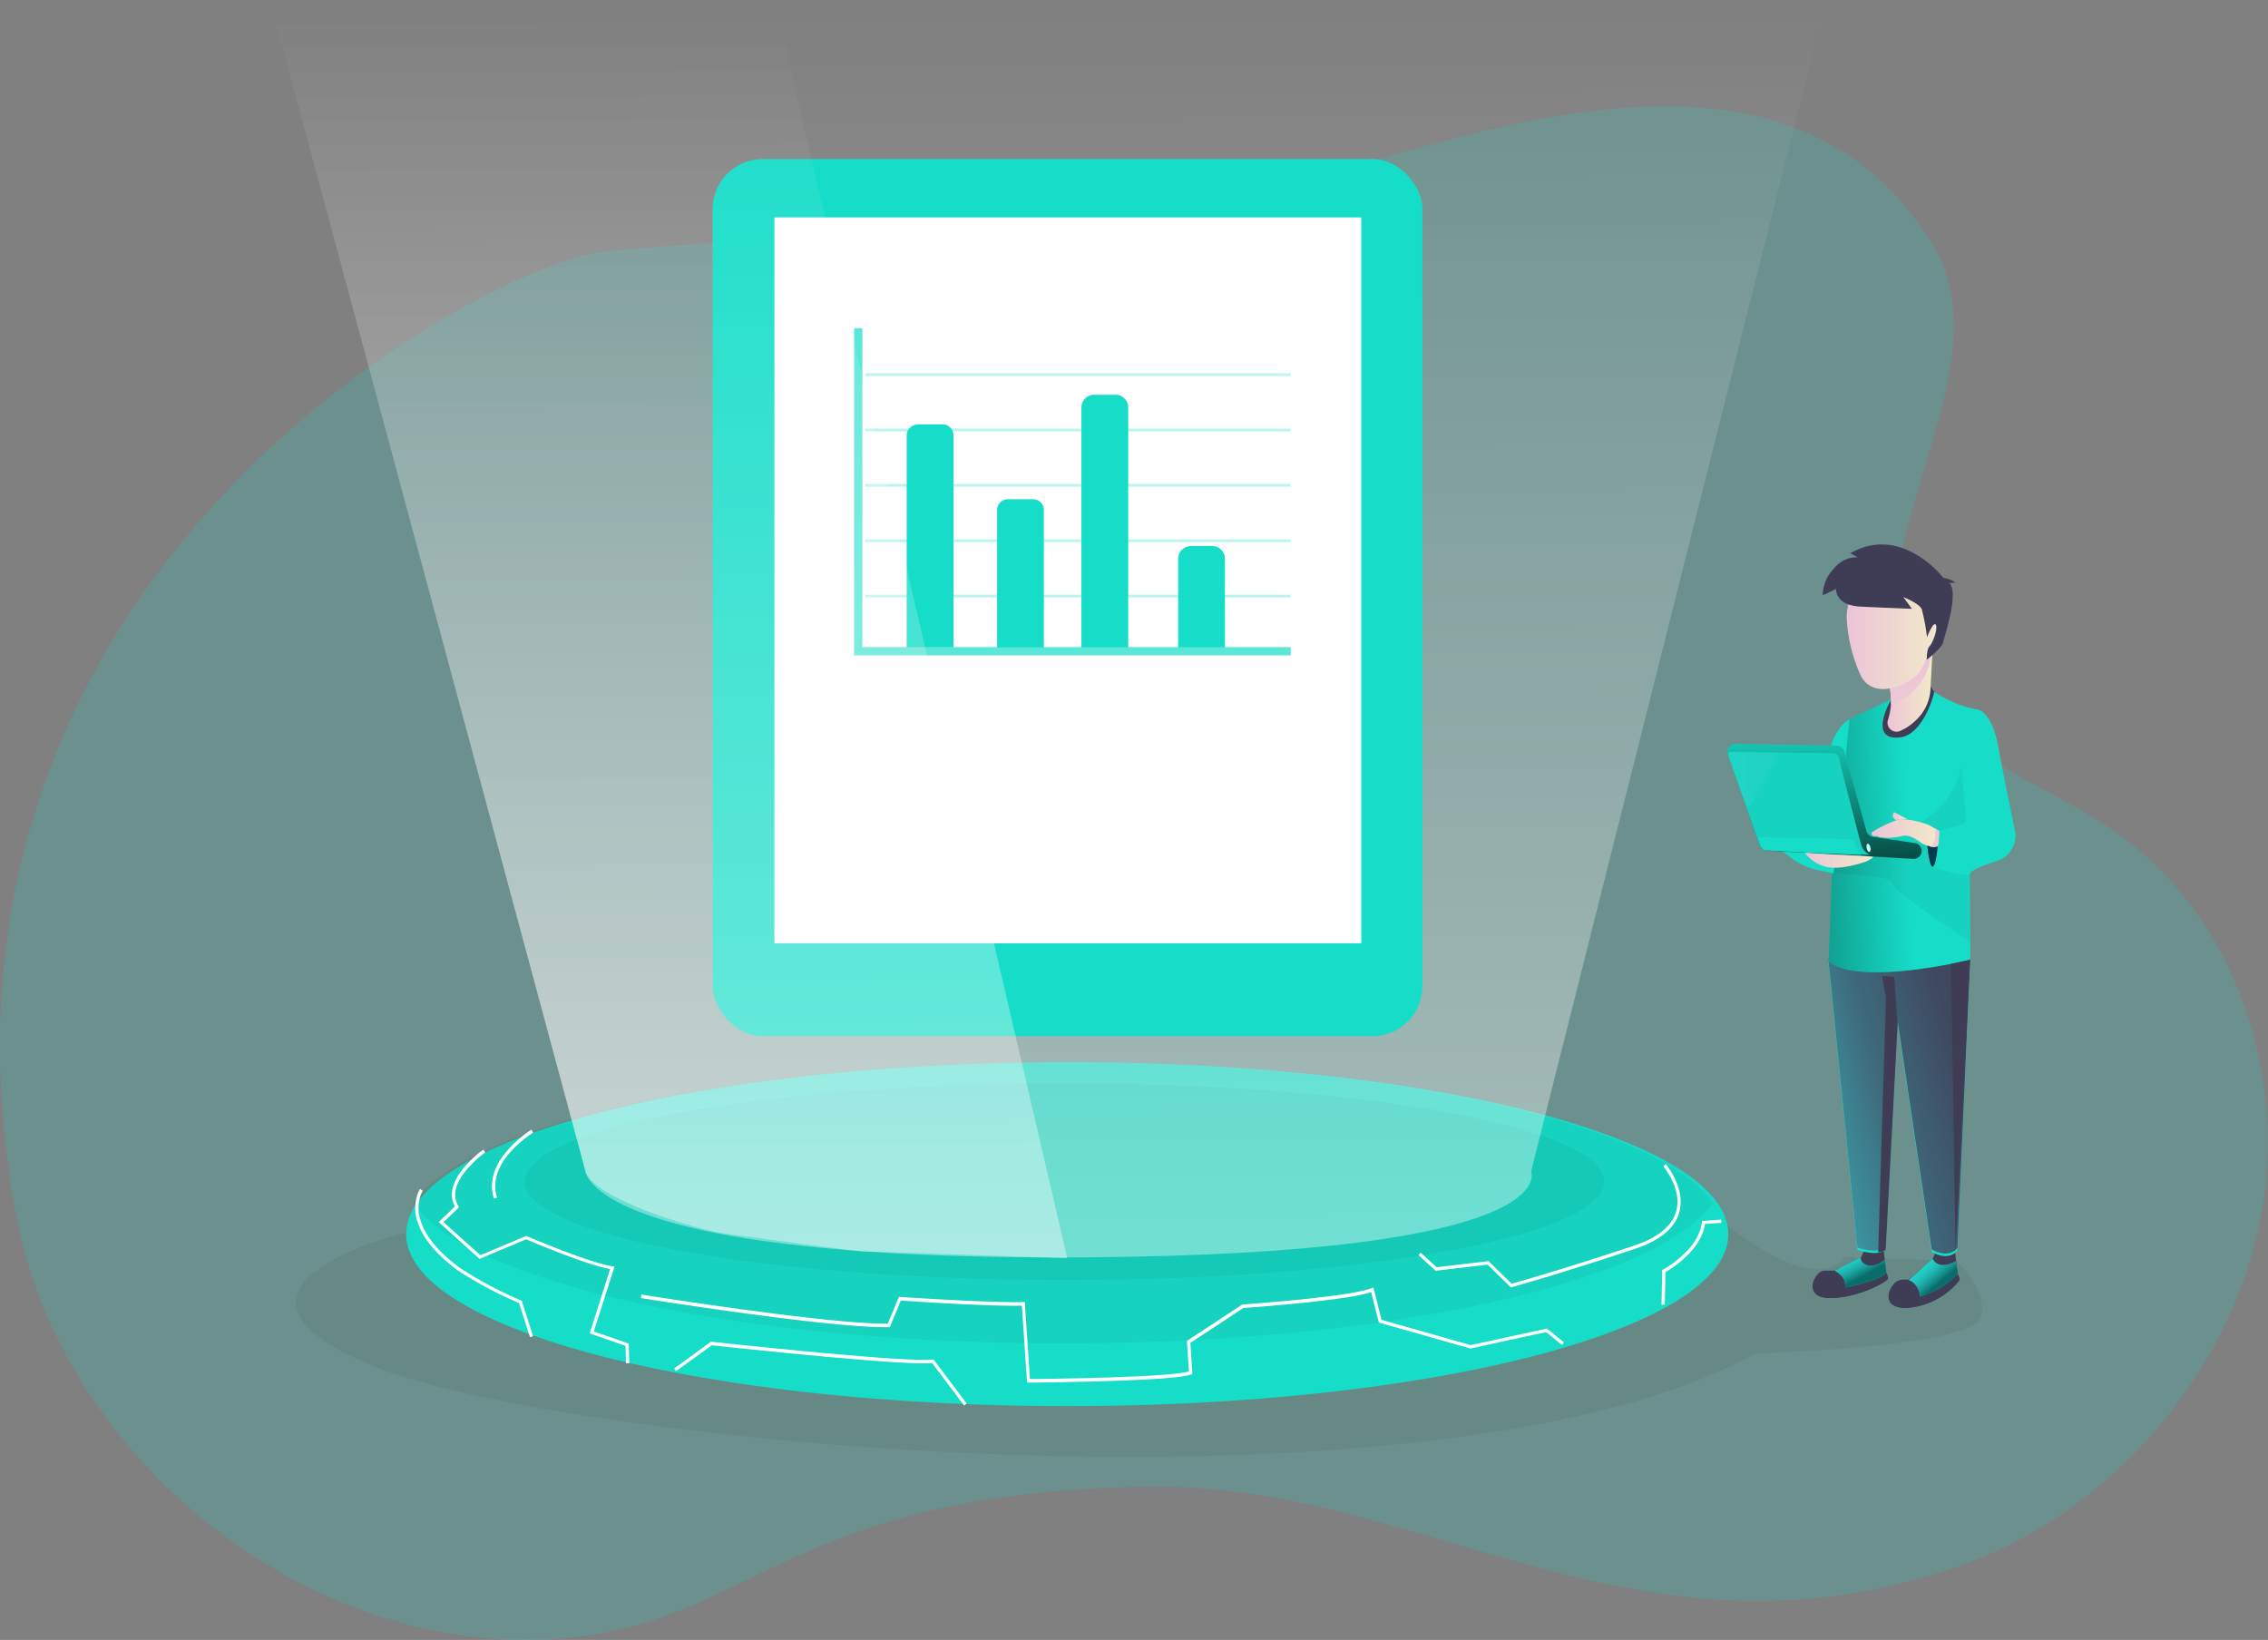 <svg id="Layer_1" data-name="Layer 1" xmlns="http://www.w3.org/2000/svg" xmlns:xlink="http://www.w3.org/1999/xlink" width="824.2" height="596.04" viewBox="0 0 824.2 596.04">
  <rect x="0" y="0" width="824.2" height="596.04" fill="#808080" stroke="none"/>
  <defs>
    <linearGradient id="linear-gradient" x1="383.3" y1="629.66" x2="381.11" y2="173.47" gradientTransform="translate(0.03 -172.61)" gradientUnits="userSpaceOnUse">
      <stop offset="0.01" stop-color="#fff" stop-opacity="0.4"/>
      <stop offset="1" stop-color="#fff" stop-opacity="0"/>
    </linearGradient>
    <linearGradient id="linear-gradient-2" x1="609.02" y1="595.9" x2="752.61" y2="556.49" gradientTransform="translate(0.03 -172.61)" gradientUnits="userSpaceOnUse">
      <stop offset="0" stop-color="#68e1fd" stop-opacity="0"/>
      <stop offset="0.02" stop-color="#66daf6" stop-opacity="0.04"/>
      <stop offset="0.18" stop-color="#58a1bc" stop-opacity="0.39"/>
      <stop offset="0.35" stop-color="#4d758f" stop-opacity="0.66"/>
      <stop offset="0.53" stop-color="#45566f" stop-opacity="0.85"/>
      <stop offset="0.73" stop-color="#40435c" stop-opacity="0.96"/>
      <stop offset="0.99" stop-color="#3f3d56"/>
    </linearGradient>
    <linearGradient id="linear-gradient-3" x1="693.35" y1="296.1" x2="594.24" y2="291.59" gradientTransform="matrix(1, 0, 0, -1, -0.04, 598)" gradientUnits="userSpaceOnUse">
      <stop offset="0" stop-opacity="0"/>
      <stop offset="0.91" stop-opacity="0.8"/>
      <stop offset="1"/>
    </linearGradient>
    <linearGradient id="linear-gradient-4" x1="685.91" y1="424.27" x2="702.23" y2="424.27" gradientTransform="translate(0.03 -172.61)" gradientUnits="userSpaceOnUse">
      <stop offset="0" stop-color="#ecc4d7"/>
      <stop offset="0.42" stop-color="#efd4d1"/>
      <stop offset="1" stop-color="#f2eac9"/>
    </linearGradient>
    <linearGradient id="linear-gradient-5" x1="693.68" y1="415.48" x2="710.76" y2="486.81" xlink:href="#linear-gradient-4"/>
    <linearGradient id="linear-gradient-6" x1="671.1" y1="401.61" x2="705.8" y2="401.61" xlink:href="#linear-gradient-4"/>
    <linearGradient id="linear-gradient-7" x1="661.97" y1="337.09" x2="664.6" y2="265.57" xlink:href="#linear-gradient-3"/>
    <linearGradient id="linear-gradient-8" x1="680.05" y1="475.38" x2="704.61" y2="475.38" xlink:href="#linear-gradient-4"/>
    <linearGradient id="linear-gradient-9" x1="687.82" y1="469.21" x2="693.18" y2="469.21" xlink:href="#linear-gradient-4"/>
    <linearGradient id="linear-gradient-10" x1="655.85" y1="485.27" x2="680.63" y2="485.27" xlink:href="#linear-gradient-4"/>
    <linearGradient id="linear-gradient-11" x1="680.34" y1="640.98" x2="673.02" y2="627.18" gradientTransform="translate(0.03 -172.61)" gradientUnits="userSpaceOnUse">
      <stop offset="0.36" stop-color="#00272e"/>
      <stop offset="1" stop-color="#69b9eb" stop-opacity="0"/>
    </linearGradient>
    <linearGradient id="linear-gradient-12" x1="708.89" y1="642.99" x2="698.47" y2="630.6" xlink:href="#linear-gradient-11"/>
    <linearGradient id="linear-gradient-13" x1="702.04" y1="474.93" x2="709.73" y2="495.86" xlink:href="#linear-gradient-4"/>
    <linearGradient id="linear-gradient-14" x1="244.33" y1="630.62" x2="242.12" y2="174.14" xlink:href="#linear-gradient"/>
    <linearGradient id="linear-gradient-15" x1="627.93" y1="455.89" x2="646.81" y2="455.89" gradientTransform="translate(0.03 -172.61)" gradientUnits="userSpaceOnUse">
      <stop offset="0" stop-color="#68e1fd"/>
      <stop offset="1" stop-color="#69b9eb"/>
    </linearGradient>
  </defs>
  <title>12. innovation_technology</title>
  <path d="M445.59,72.18c-74.87,12-151.08,12.1-226.55,19.36C180,95.3-38.82,206.29,6,442.32c16.45,86.95,103.6,157.43,192,153.57,75.11-3.28,83.38-52.77,217.23-55.58,101.64-2.13,180,70.39,297.74,28.53,52.18-18.55,93.75-65.36,107.07-119.1s-6-115.82-51.47-147.52c-23.57-16.49-53.68-25.43-70.47-48.83-32.91-45.86,33.74-116.79,4.09-164.81C643.26-6.95,508.43,62.14,445.59,72.18Z" transform="translate(-0.01)" fill="#16ddc8" opacity="0.18" style="isolation: isolate"/>
  <path d="M146,448.39s-79.07,19.67-10.6,48S521.71,556,638.07,491.9c0,0,79.81-2.22,82-13.41s-9.48-20.24-9.48-20.24l-40.47-1.37s-7.45,16.13-44.74-13.17S146,448.39,146,448.39Z" transform="translate(-0.01)" fill="#000405" opacity="0.05" style="isolation: isolate"/>
  <path d="M712.15,465.22a26.91,26.91,0,0,1-19.47,10.17c-10.6,0-5.48-9.92-2-9.92a12.64,12.64,0,0,0,2.94-.28l4.36-3.8,4.31-3.85,1.13-2.44s6,1.38,7.07-.21l.78,6.74v1.31A5,5,0,0,1,712.15,465.22Z" transform="translate(-0.01)" fill="#3f3d56"/>
  <path d="M628.09,448.56c0,34.52-107.56,62.49-240.23,62.49s-240.25-28-240.25-62.49a19.45,19.45,0,0,1,4-11.4c20.58-29.07,118.52-51.1,236.25-51.1s215.65,22,236.23,51.1A19.45,19.45,0,0,1,628.09,448.56Z" transform="translate(-0.01)" fill="#16ddc8"/>
  <path d="M622.43,437.16c-20.61,29.07-118.53,51.08-236.23,51.08s-215.63-22-236.24-51.08c20.57-29.07,118.51-51.1,236.24-51.1S601.85,408.09,622.43,437.16Z" transform="translate(-0.01)" fill="#000405" opacity="0.05" style="isolation: isolate"/>
  <ellipse cx="386.85" cy="429.46" rx="196.17" ry="35.77" fill="#000405" opacity="0.05" style="isolation: isolate"/>
  <path d="M556.42,425.75S570.17,455.83,393.33,457H383.09c-47.14,0-81.24-2.48-105.91-6h-.07c-63.15-9-64.32-25.17-64.32-25.17L98.66,2.22l183.13-.73L663.62,0Z" transform="translate(-0.01)" fill="url(#linear-gradient)"/>
  <path d="M686.14,464.69c0,1-10.6,7.06-21,7.06s-5.48-10-1.94-9.92h3.53l2-1,7.6-3.88,1.13-2.44s6,1.38,7.07-.21l.78,6.85v1.24A4.75,4.75,0,0,1,686.14,464.69Z" transform="translate(-0.01)" fill="#3f3d56"/>
  <path d="M685.4,462.39a4.86,4.86,0,0,1,.56,2.33c0,1-10.6,7.06-21,7.06s-5.48-10-1.94-9.92h3.53l2-1,16.69.28Z" transform="translate(-0.01)" fill="#3f3d56"/>
  <path d="M670.8,467.94a15.53,15.53,0,0,1-7.78,0c-2.33-1.27-3.07-2.23-3-3.21s1.49-3.82,7.07-2.48,6.61,4.35,6.61,4.35Z" transform="translate(-0.01)" fill="#3f3d56"/>
  <path d="M712.15,465.22a26.91,26.91,0,0,1-19.47,10.17c-10.6,0-5.48-9.92-2-9.92a12.64,12.64,0,0,0,2.94-.28l4.36-3.8,13.39.24v1.31A4.79,4.79,0,0,1,712.15,465.22Z" transform="translate(-0.01)" fill="#3f3d56"/>
  <path d="M698.58,471.08a15.49,15.49,0,0,1-7.77,0c-2.34-1.27-3.08-2.22-3-3.21s1.48-3.82,7.07-2.47,6.75,4.2,6.75,4.2Z" transform="translate(-0.01)" fill="#3f3d56"/>
  <path d="M664.44,349.55,675,454.27s7.07,2.55,10.22,0l4.38-82.48L702,455s5.79,3.74,9.36-.49L716,349S679,356.61,664.44,349.55Z" transform="translate(-0.01)" fill="#16ddc8"/>
  <path d="M664.44,348.65,675,453.39s7.07,2.54,10.22,0l4.38-82.48L702,454.08s5.79,3.74,9.36-.5L716,348.08S679,355.71,664.44,348.65Z" transform="translate(-0.01)" fill="url(#linear-gradient-2)"/>
  <path d="M701.55,250.47A27.56,27.56,0,0,0,706,253.3a38.79,38.79,0,0,0,12,4.45c5.55.6,7.88,11,8.62,15.89s5.83,29.2,5.83,29.2a9.87,9.87,0,0,1-7.84,10.41c-9,2.93-8.77,4.38-8.77,4.38l.18,31.21s-40.55,9.85-51.5.57l1.59-42.23,6-45.9,17.18-8Z" transform="translate(-0.01)" fill="#16ddc8"/>
  <path d="M701.55,250.47A27.56,27.56,0,0,0,706,253.3a38.79,38.79,0,0,0,12,4.45c5.55.6,7.88,11,8.62,15.89s5.83,29.2,5.83,29.2a9.87,9.87,0,0,1-7.84,10.41c-9,2.93-8.77,4.38-8.77,4.38l.18,31.21s-40.55,9.85-51.5.57l1.59-42.23,6-45.9,17.18-8Z" transform="translate(-0.01)" fill="url(#linear-gradient-3)"/>
  <path d="M701.62,249.56a10.6,10.6,0,0,1-14.08,5.14l-.41-.2s-8.77,15.22,3.78,13.42c6.65-1,11-11.51,12-16.49Z" transform="translate(-0.01)" fill="#3f3d56"/>
  <path d="M704.48,302a87.55,87.55,0,0,0,9.65-2.86c1.1-.74-1.59-20.66-1.59-20.66s-1,16-21.49,23.66c-10,3.74,6.86,8.86,6.86,8.86Z" transform="translate(-0.01)" fill="#000405" opacity="0.05" style="isolation: isolate"/>
  <path d="M702.5,315.09s11.07,4.09,13.26,2.65V342.1s-28.28-18.33-28.28-21.19-21.63-3.52-21.63-3.52v-6.67l32.84-3.88S705.79,300.68,702.5,315.09Z" transform="translate(-0.01)" fill="#000405" opacity="0.05" style="isolation: isolate"/>
  <path d="M704.38,301.64s0,10-1.52,12.85-2.48-7.06-2.48-7.06Z" transform="translate(-0.01)" fill="#033b4b"/>
  <path d="M702.26,237.39s-.12,2.25-.28,5.2c-.14,2.47-.31,5.43-.43,7.9a16.59,16.59,0,0,1-5.06,11.06,18.78,18.78,0,0,1-6.18,4.2,3.29,3.29,0,0,1-4.19-2,3.36,3.36,0,0,1-.08-1.91,23,23,0,0,0,1.14-5.8,20.55,20.55,0,0,0,0-2.22,21.45,21.45,0,0,0-.49-4.07c-1.9-4.78,13.52-11.5,15.35-12.29Z" transform="translate(-0.01)" fill="url(#linear-gradient-4)"/>
  <path d="M702.09,237.44c-.82,2.23-1,6.66-4.37,11-1.53,2-5.65,6.51-10.54,7.59a16.45,16.45,0,0,0,0-2.22,21.45,21.45,0,0,0-.49-4.07C684.84,245,700.26,238.23,702.09,237.44Z" transform="translate(-0.01)" fill="url(#linear-gradient-5)"/>
  <path d="M687,207.57a16.74,16.74,0,0,0-15.88,17.56h0a10.71,10.71,0,0,0,.11,1.26A56.41,56.41,0,0,0,676.42,246c5.48,9.32,19.3,1.66,21.49-2.19s10.6-21.18,7.07-26.09C702.68,214.5,696,207.22,687,207.57Z" transform="translate(-0.01)" fill="url(#linear-gradient-6)"/>
  <path d="M672.39,201.08l2.76,1.45a10.62,10.62,0,0,0-8.66,4.09,14.11,14.11,0,0,0-4.1,9.75l4.84-2.3s-.35,5.93,8.77,6.39,18.8.81,18.8.81L691.69,217s5.76,2.3,6.68,4.38a69.41,69.41,0,0,1,1.91,10.2s2.3-5.82,3.18-4.55-1,6.57-2.19,7.77-1,4.66-1.1,4.94,5.66-4.48,5.94-6.11,6-18.25,2.3-21.71l2.3-.18a11,11,0,0,0-4.49-1.73S691.19,190.39,672.39,201.08Z" transform="translate(-0.01)" fill="#3f3d56"/>
  <path d="M672.11,261.53s-7.07,3.1-8,17A135.31,135.31,0,0,1,659.17,305a160.22,160.22,0,0,1-16.09.81l7.85,6a23.73,23.73,0,0,0,10,4.48l5.41,1.2Z" transform="translate(-0.01)" fill="#16ddc8"/>
  <path d="M698.33,309.26a2.54,2.54,0,0,1,0,.39,2.89,2.89,0,0,1-3,2.51l-53-3a2.77,2.77,0,0,1-1.31-.39,2.82,2.82,0,0,1-1.52-1.55l-11.57-33a2.88,2.88,0,0,1,.38-2.65,2.93,2.93,0,0,1,2.41-1.2l36.79.64a2.89,2.89,0,0,1,2.72,2.12l8.06,28.95a2.89,2.89,0,0,0,2.37,2.08l15.06,2.23A2.88,2.88,0,0,1,698.33,309.26Z" transform="translate(-0.01)" fill="#16ddc8"/>
  <path d="M698.33,309.26a2.54,2.54,0,0,1,0,.39,2.89,2.89,0,0,1-3,2.51l-53-3a2.77,2.77,0,0,1-1.31-.39,2.82,2.82,0,0,1-1.52-1.55l-11.57-33a2.88,2.88,0,0,1,.38-2.65,2.93,2.93,0,0,1,2.41-1.2l36.79.64a2.89,2.89,0,0,1,2.72,2.12l8.06,28.95a2.89,2.89,0,0,0,2.37,2.08l15.06,2.23A2.88,2.88,0,0,1,698.33,309.26Z" transform="translate(-0.01)" fill="url(#linear-gradient-7)"/>
  <path d="M704,307.6a4,4,0,0,1-2.64,0,10.31,10.31,0,0,1-2.52-.87c-1.45-.79-4.61-3.69-7.57-2.86a22,22,0,0,1-8,.42c-1.09-.25-1.09-.54-2.15-.42s-1-1.28-1-1.28a44.38,44.38,0,0,1,10.27-4.88A30.85,30.85,0,0,1,701,299.87l2.3,1.32.14.07,1.24.72S704.73,307.05,704,307.6Z" transform="translate(-0.01)" fill="url(#linear-gradient-8)"/>
  <path d="M693.21,297.79l-4.88-2.65s-.81,1.31-.32,2a5.54,5.54,0,0,0,.89.92A10.45,10.45,0,0,1,693.21,297.79Z" transform="translate(-0.01)" fill="url(#linear-gradient-9)"/>
  <path d="M655.88,309.93a13.7,13.7,0,0,0,7.36,5c5.3,1.69,14.81-1.77,14.81-1.77s3.11-1.41,2.54-1.73-15.83-.92-15.83-.92Z" transform="translate(-0.01)" fill="url(#linear-gradient-10)"/>
  <path d="M666.73,461.83s3.54,1.8,3.75,4.59l.28,1.52s13.27-2.55,14.78-5.55l-.64-4.66a6.85,6.85,0,0,1-6.08,2.19c-3.14-.95-2.54-3-2.54-3Z" transform="translate(-0.01)" fill="#16ddc8"/>
  <path d="M694.83,465.82l-1.16-.6,8.66-7.73s1.87,4.52,8.45.88l.77,4.52a30.44,30.44,0,0,1-13.85,8.37A7,7,0,0,0,694.83,465.82Z" transform="translate(-0.01)" fill="#16ddc8"/>
  <path d="M666.73,461.83s3.54,1.8,3.75,4.59l.28,1.52s13.27-2.55,14.78-5.55l-.64-4.66a6.85,6.85,0,0,1-6.08,2.19c-3.14-.95-2.54-3-2.54-3Z" transform="translate(-0.01)" opacity="0.61" fill="url(#linear-gradient-11)" style="isolation: isolate"/>
  <path d="M694.83,465.82l-1.16-.6,8.66-7.73s1.87,4.52,8.45.88l.77,4.52a30.44,30.44,0,0,1-13.85,8.37A7,7,0,0,0,694.83,465.82Z" transform="translate(-0.01)" opacity="0.61" fill="url(#linear-gradient-12)" style="isolation: isolate"/>
  <path d="M679.5,310.72l-20-1.06-18.73-1a2.89,2.89,0,0,1-1.31-1.49l-1.13-3.28-4.11-11.76L628,274.27a3,3,0,0,1,.46-1l18.42.24,19.47.26a2.26,2.26,0,0,1,2,1.94c.28,1.84,8,31.28,8,31.28A5.87,5.87,0,0,0,679.5,310.72Z" transform="translate(-0.01)" fill="#16ddc8"/>
  <path d="M679.5,310.72l-20-1.06-18.73-1a2.89,2.89,0,0,1-1.31-1.49l-1.13-3.28-4.11-11.76L628,274.27a3,3,0,0,1,.46-1l18.42.24,19.47.26a2.26,2.26,0,0,1,2,1.94c.28,1.84,8,31.28,8,31.28A5.87,5.87,0,0,0,679.5,310.72Z" transform="translate(-0.01)" fill="#000405" opacity="0.05" style="isolation: isolate"/>
  <path d="M679.42,304.78s2.51,5.47,0,5.93l16.12.67s1.77-.42,1.59-1.73a5.33,5.33,0,0,0-1.59-2.61l-15.37-2Z" transform="translate(-0.01)" fill="#000405" opacity="0.05" style="isolation: isolate"/>
  <path d="M679.36,309.61c.38-.09.54-.82.36-1.64s-.65-1.41-1-1.32-.54.82-.35,1.64S679,309.7,679.36,309.61Z" transform="translate(-0.01)" fill="#c7fdfb"/>
  <path d="M676.31,310.72l-16.26-.67-18.73-1a2.84,2.84,0,0,1-1.31-1.52l-1.13-3.28,34.74.81A13.73,13.73,0,0,0,676.31,310.72Z" transform="translate(-0.01)" fill="#16ddc8"/>
  <path d="M684,354.67s1.74,14.12,5.59,17.05l-1.2-16.59Z" transform="translate(-0.01)" fill="#3f3d56"/>
  <polygon points="709 350.32 710.66 454.84 715.92 348.85 709 350.32" fill="#3f3d56"/>
  <rect x="258.97" y="57.8" width="257.95" height="318.8" rx="18.18" fill="#16ddc8"/>
  <rect x="281.42" y="79.02" width="213.28" height="263.82" fill="#fff"/>
  <g opacity="0.29">
    <rect x="314.41" y="216.14" width="154.65" height="1" fill="#16ddc8"/>
  </g>
  <g opacity="0.29">
    <rect x="314.41" y="196.02" width="154.65" height="1" fill="#16ddc8"/>
  </g>
  <g opacity="0.29">
    <rect x="314.41" y="175.9" width="154.65" height="1" fill="#16ddc8"/>
  </g>
  <g opacity="0.29">
    <rect x="314.41" y="155.77" width="154.65" height="1" fill="#16ddc8"/>
  </g>
  <g opacity="0.29">
    <rect x="314.41" y="135.65" width="154.65" height="1" fill="#16ddc8"/>
  </g>
  <path d="M175.65,417.82l-.49.37c-.39.29-.82.64-1.29,1a43.4,43.4,0,0,0-3.89,3.66c-3.57,3.82-5.73,7.66-5.75,11.32a8.63,8.63,0,0,0,1.37,4.71l.09-.74-5.8,5.58-.46.44.48.42L174,457.29l.28.25.35-.15,16.79-7.06H191l.29.13.84.35,3,1.26c3.17,1.3,6.44,2.6,9.65,3.81,1.12.43,2.23.84,3.3,1.23,6.43,2.34,11.4,3.85,14.36,4.24l-.49-.76-7.46,23.48-.17.55.54.19,12.87,4.48-.4-.54.18,6.71h1.18l-.18-6.71v-.41l-.38-.13-12.87-4.48.37.73L223.11,461l.22-.67-.7-.09c-2.84-.38-7.75-1.87-14.11-4.19l-3.29-1.22c-3.19-1.21-6.46-2.51-9.62-3.8l-3-1.26-.83-.35-.29-.12-.23-.1-.23.1-16.79,7.06.62.1-14.14-12.67v.86l5.79-5.58.35-.33-.26-.41a7.43,7.43,0,0,1-1.18-4.07c0-3.29,2-6.9,5.43-10.52a42.46,42.46,0,0,1,3.78-3.57c.46-.38.88-.71,1.25-1l.47-.35Z" transform="translate(-0.01)" fill="#fff"/>
  <path d="M232.88,471.77l.74.12,2.14.33c2.31.37,4.92.77,7.79,1.21,8.18,1.24,16.72,2.48,25.19,3.64q6.45.89,12.49,1.65c19.22,2.44,33.75,3.78,41.74,3.65h.39l.15-.36,4-9.67-.58.36h.31l.92.06,3.37.22c3.56.22,7.34.45,11.17.66,3.13.17,6.15.32,9,.45,8.95.41,15.95.59,20.24.46l-.61-.54,1.88,27.92v.56h3.11l6.74-.09c7-.11,13.94-.27,20.45-.48,16.29-.53,26.85-1.3,29.41-2.42l.38-.17v-.41l-.74-11.19-.26.53,19.76-13-.29.1h.55l1.55-.12,5.51-.42c5.71-.47,11.41-1,16.74-1.57,11.35-1.24,19.4-2.53,22.8-3.86l-.78-.41L501,480.33l.08.33.33.1,32.83,9.32h.29l27.6-6-.49-.12,6,4.84.74-.91-6-4.84-.22-.18-.27.06-27.61,6h.29l-32.84-9.33.41.43-2.86-11.44-.17-.65-.62.24c-3.26,1.28-11.27,2.57-22.5,3.78-5.31.58-11,1.11-16.71,1.57-2,.17-3.84.31-5.5.43l-1.54.11h-.55l-.28.1-19.76,13-.29.18v.35l.74,11.19.35-.58c-2.34,1-13,1.8-29,2.32-6.5.22-13.46.37-20.43.48l-6.73.09h-2.55l.59.55-1.87-27.93v-.57H372c-4.25.12-11.22-.06-20.15-.46-2.88-.13-5.9-.29-9-.46-3.83-.21-7.61-.43-11.17-.65l-3.36-.22-.92-.06h-.74l-.16.39-4,9.68.53-.37c-7.91.13-22.41-1.21-41.57-3.64-4-.51-8.19-1.06-12.48-1.65-8.46-1.15-17-2.4-25.18-3.64-2.86-.43-5.47-.84-7.78-1.2l-2.13-.34-.75-.11Z" transform="translate(-0.01)" fill="#fff"/>
  <path d="M351.28,510.1l-11.8-15.71-.2-.27H339c-4.25.49-18.5-.42-39.48-2.34l-8.81-.83c-7.51-.72-15.14-1.49-22.5-2.26l-7-.75-1.93-.21-.68-.07h-.23l-.18.13-13.2,9.6.69.95,13.18-9.53-.41.11.68.07,1.93.21,7,.75c7.36.77,15,1.54,22.5,2.27l8.82.82c21.12,1.93,35.36,2.85,39.73,2.34l-.54-.23,11.8,15.67Z" transform="translate(-0.01)" fill="#fff"/>
  <path d="M605,474.2l.25-12.18-.31.51.64-.37c.51-.3,1.07-.65,1.67-1.06a40.71,40.71,0,0,0,5.07-4c4.12-3.84,6.81-8.1,7.34-12.7l-.54.52,6.47-.49-.09-1.18-6.47.5h-.48l-.06.48c-.5,4.28-3,8.31-7,12a38.08,38.08,0,0,1-4.91,3.86c-.59.39-1.13.74-1.62,1-.29.18-.49.29-.6.35l-.3.16v.4l-.25,12.18Z" transform="translate(-0.01)" fill="#fff"/>
  <path d="M193.15,410.59c-.12.07-.33.2-.62.4-.49.32-1,.7-1.63,1.13a42.05,42.05,0,0,0-4.87,4.27c-5.86,5.92-8.63,12.44-6.53,19.24l1.12-.34c-1.94-6.3.66-12.43,6.25-18.07a39.75,39.75,0,0,1,4.77-4.11c.57-.42,1.1-.79,1.57-1.1.28-.19.48-.31.59-.37Z" transform="translate(-0.01)" fill="#fff"/>
  <path d="M152.67,432.12a8.81,8.81,0,0,0-.88,1.83,15.48,15.48,0,0,0,.12,10.59c1.89,5.54,6.47,11.27,14.3,17.06a139.92,139.92,0,0,0,22.67,12.07l-.33-.36L192.61,486l1.12-.36L189.67,473l-.09-.26-.25-.1a138.24,138.24,0,0,1-22.45-12c-7.62-5.64-12-11.17-13.85-16.47a14.29,14.29,0,0,1-.14-9.8,9.78,9.78,0,0,1,.53-1.19c.07-.13.14-.26.22-.38Z" transform="translate(-0.01)" fill="#fff"/>
  <path d="M604.47,423.9c0,.05.11.13.21.27s.37.48.58.77a28.75,28.75,0,0,1,1.78,2.84c2.34,4.33,3.27,8.73,2,12.81-1.56,5.05-6.4,9.22-15.28,12.17-12.39,4.13-23.44,7.62-33,10.49q-5,1.5-8.73,2.57l-2.24.63-.76.21.57.15-8.41-8.22-.2-.2h-.28l-18.91,2.23.47.15-6-5.48-.79.87,6,5.47.2.19H522l18.91-2.22-.48-.16,8.41,8.22.24.24.33-.09.76-.21,2.25-.64c2.48-.71,5.4-1.57,8.74-2.57,9.56-2.88,20.62-6.37,33-10.5,9.21-3.06,14.35-7.49,16-12.94,1.36-4.44.37-9.14-2.11-13.72a27.16,27.16,0,0,0-1.85-3c-.22-.31-.43-.59-.62-.82a1.76,1.76,0,0,0-.24-.3Z" transform="translate(-0.01)" fill="#fff"/>
  <path d="M704,307.6a4,4,0,0,1-2.64,0c2.45-.62,1.93-6.41,1.93-6.41l.14.07,1.24.72S704.73,307.05,704,307.6Z" transform="translate(-0.01)" fill="url(#linear-gradient-13)"/>
  <path d="M685.38,362l-2.83,93.14a5.34,5.34,0,0,0,2.71-.87l4.38-82.55Z" transform="translate(-0.01)" fill="#3f3d56"/>
  <g opacity="0.71" style="isolation: isolate">
    <polygon points="469.06 238.2 310.39 238.2 310.39 119.29 313.39 119.29 313.39 235.2 469.06 235.2 469.06 238.2" fill="#16ddc8"/>
  </g>
  <path d="M333.51,154.22h9a4,4,0,0,1,4,4v77.07h-17v-77a4,4,0,0,1,4-4Z" transform="translate(-0.01)" fill="#16ddc8"/>
  <path d="M366.19,181.46h9.29a3.88,3.88,0,0,1,3.88,3.88h0v50h-17v-50A3.89,3.89,0,0,1,366.19,181.46Z" transform="translate(-0.01)" fill="#16ddc8"/>
  <path d="M432.77,198.47h7.75a4.64,4.64,0,0,1,4.64,4.64h0v32.21h-17V203.11A4.64,4.64,0,0,1,432.77,198.47Z" transform="translate(-0.01)" fill="#16ddc8"/>
  <path d="M397.61,143.47h7.76a4.64,4.64,0,0,1,4.64,4.64h0v87.21H393v-87.2a4.64,4.64,0,0,1,4.63-4.65h0Z" transform="translate(-0.01)" fill="#16ddc8"/>
  <path d="M387.85,457.32l-75.53-2.58c-.9-.06-21.58-2.67-48.49-6.34-10.47-1.43-47.71-12.52-51-22.55h0L98.66,2.22l183.13-.73L387.79,457Z" transform="translate(-0.01)" fill="url(#linear-gradient-14)"/>
  <path d="M646.84,273.56l-.62,1.43-10.6,18.3-1.41-1.15L628,274.28a3,3,0,0,1,.46-1Z" transform="translate(-0.01)" opacity="0.13" fill="url(#linear-gradient-15)" style="isolation: isolate"/>
</svg>
